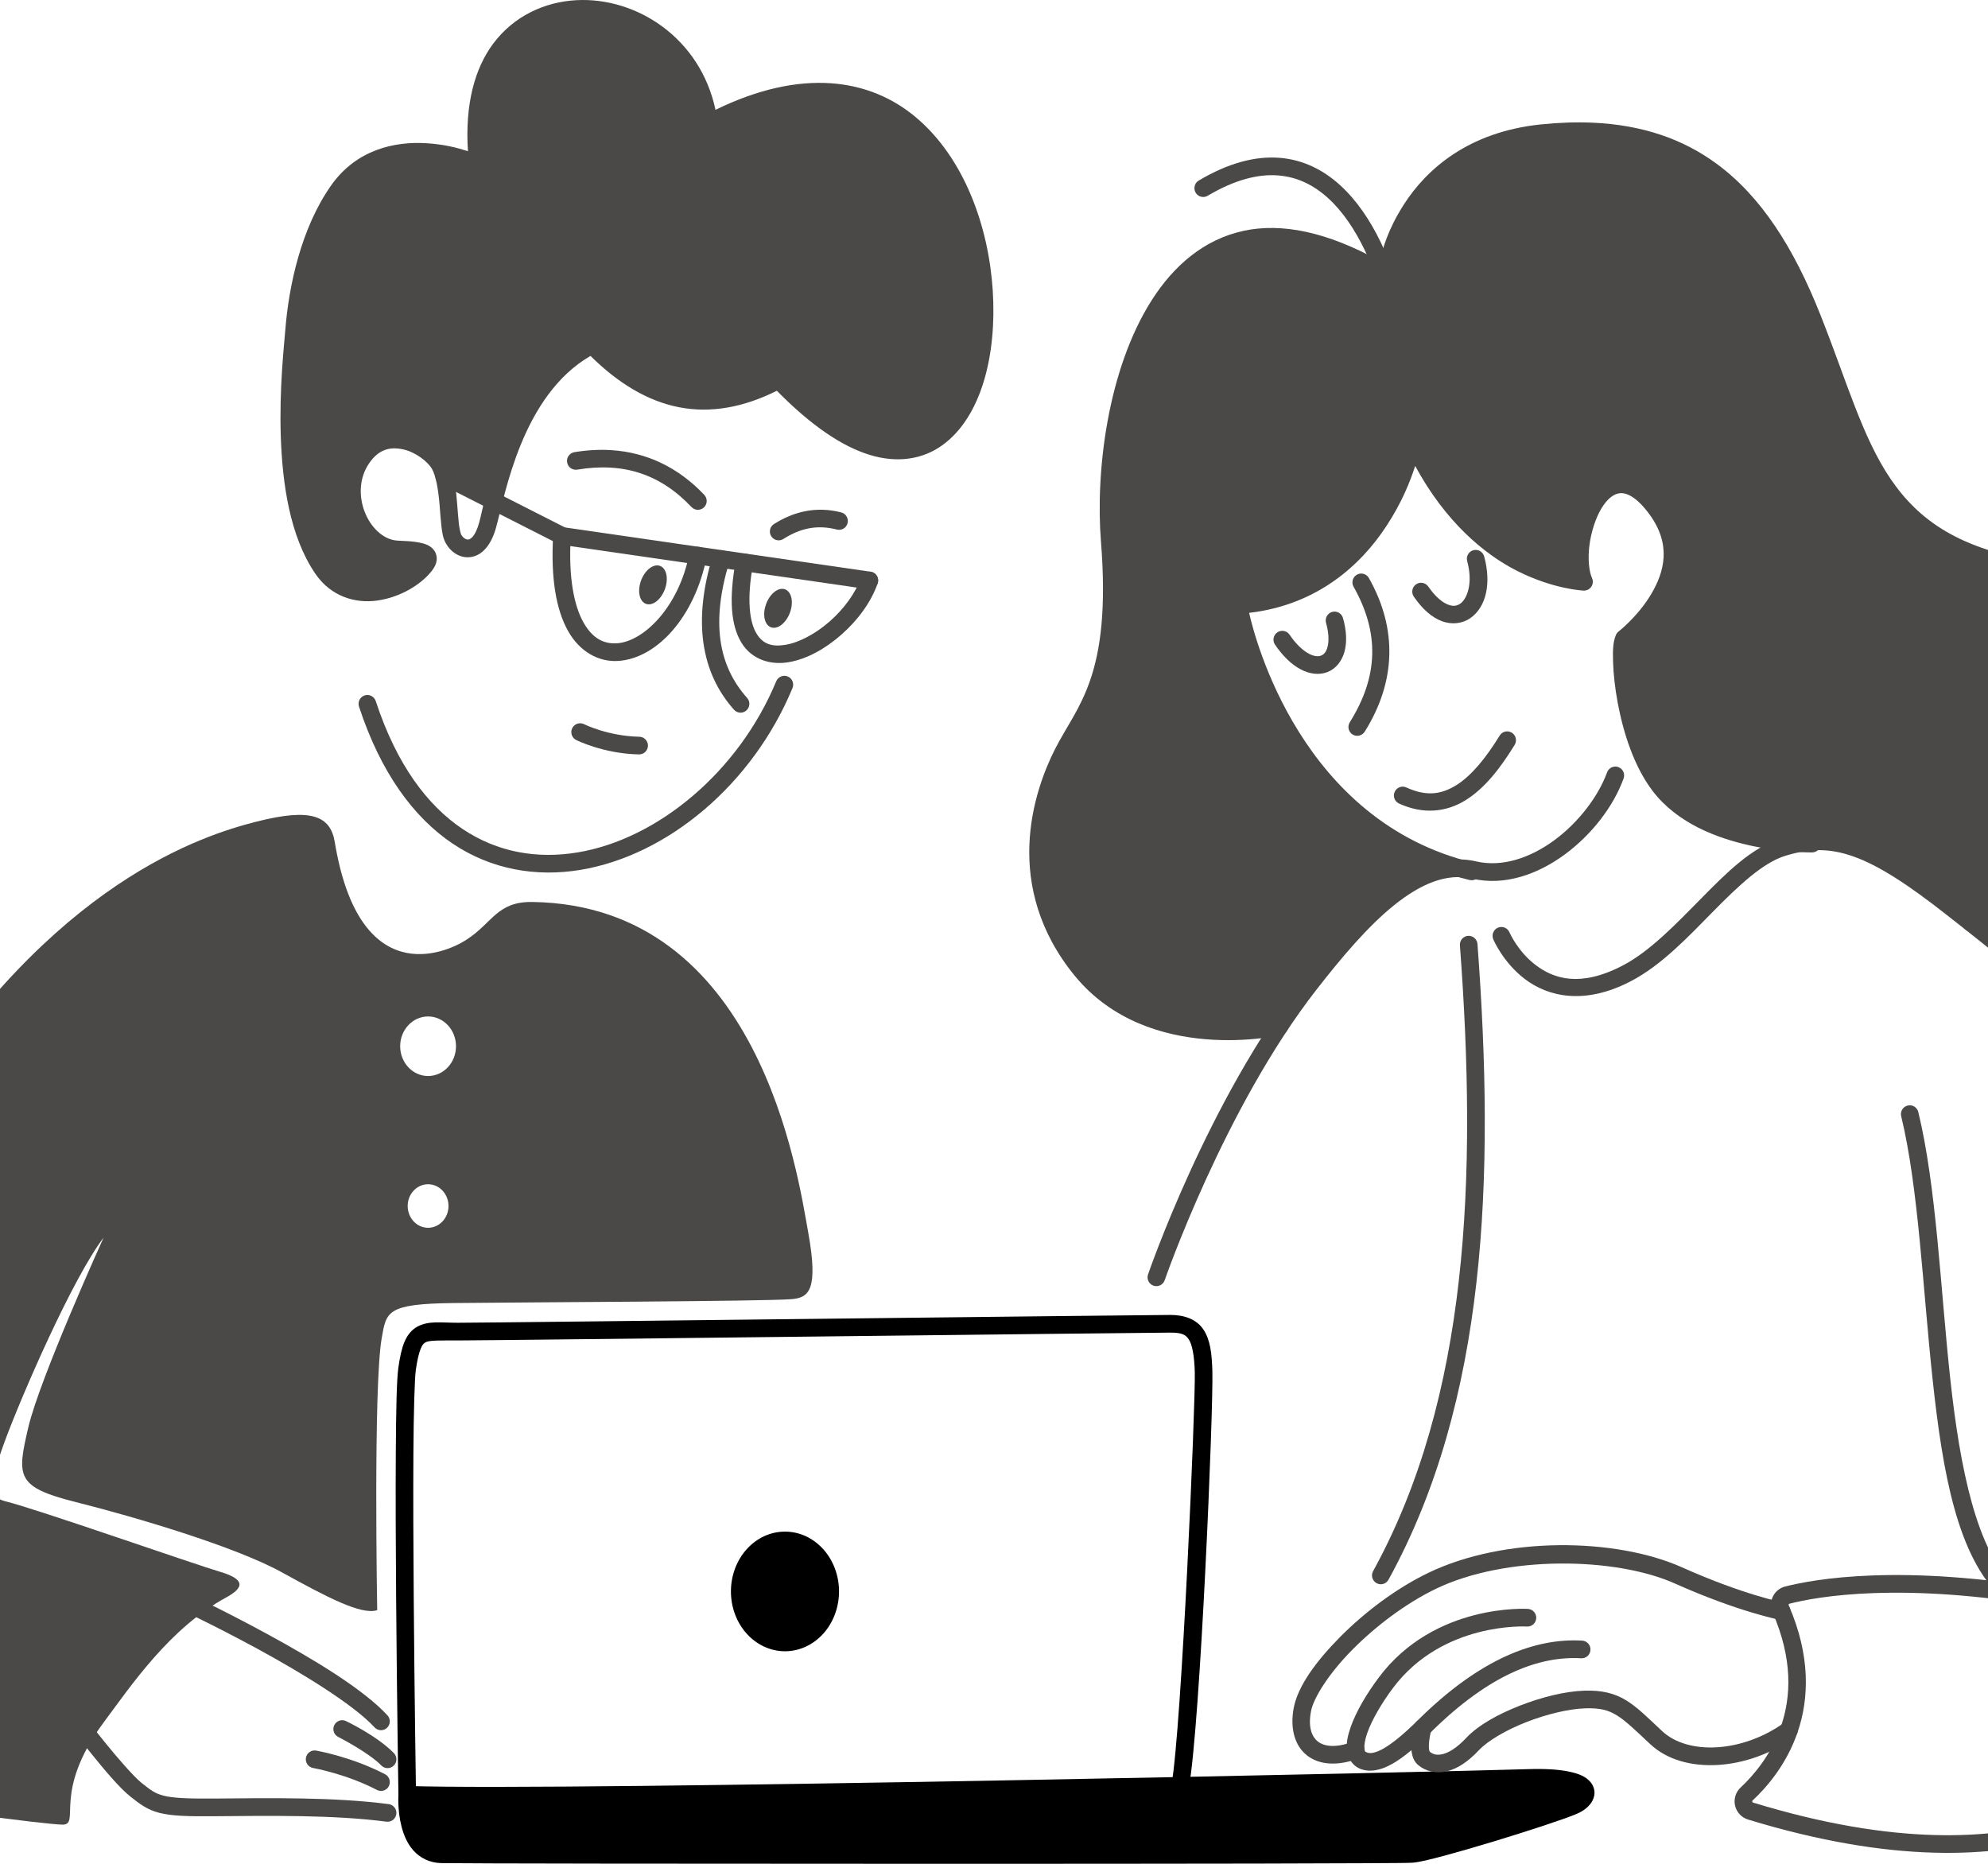 <svg className="w-full h-auto" viewBox="0 0 96 90" fill="none" xmlns="http://www.w3.org/2000/svg">
  <g clip-path="url(#clip0_41_88)">
    <path fill-rule="evenodd" clip-rule="evenodd"
      d="M40.516 76.848C40.516 77.614 40.241 78.349 39.752 78.891C39.262 79.432 38.598 79.737 37.906 79.737C37.214 79.737 36.55 79.432 36.061 78.891C35.571 78.349 35.296 77.614 35.296 76.848C35.296 76.468 35.364 76.093 35.495 75.742C35.626 75.392 35.818 75.073 36.061 74.805C36.303 74.537 36.591 74.324 36.907 74.178C37.224 74.033 37.563 73.959 37.906 73.959C38.249 73.959 38.588 74.033 38.905 74.178C39.222 74.324 39.509 74.537 39.752 74.805C39.994 75.073 40.186 75.392 40.317 75.742C40.449 76.093 40.516 76.468 40.516 76.848Z"
      fill="currentColor" />
    <path
      d="M73.765 85.43C70.459 85.542 27.504 86.497 19.678 86.242C19.568 86.239 19.461 86.278 19.379 86.353C19.298 86.427 19.248 86.53 19.241 86.641C19.241 86.641 19.184 87.401 19.389 88.197C19.491 88.595 19.659 89.016 19.966 89.361C20.274 89.705 20.741 89.956 21.31 89.967C21.805 89.977 24.877 89.985 29.28 89.991C33.683 89.997 39.391 90 45.072 90C50.752 90 56.406 89.997 60.701 89.989C62.849 89.984 64.657 89.979 65.959 89.972C66.61 89.969 67.135 89.966 67.513 89.962C67.891 89.957 68.086 89.957 68.208 89.947C68.546 89.921 69.054 89.794 69.74 89.611C70.426 89.427 71.256 89.186 72.092 88.933C73.764 88.425 75.436 87.877 76.083 87.612C76.391 87.486 76.656 87.317 76.836 87.057C76.925 86.927 76.994 86.766 76.998 86.583C77.002 86.401 76.931 86.211 76.817 86.069C76.587 85.786 76.24 85.645 75.754 85.545C75.267 85.445 74.624 85.401 73.765 85.43ZM73.793 86.284C74.608 86.256 75.196 86.302 75.584 86.381C75.939 86.454 76.07 86.556 76.109 86.589C76.061 86.646 75.947 86.746 75.762 86.821C75.218 87.044 73.505 87.611 71.846 88.115C71.016 88.367 70.194 88.606 69.522 88.785C68.85 88.965 68.294 89.084 68.143 89.096C68.143 89.096 67.879 89.103 67.504 89.107C67.129 89.111 66.605 89.115 65.955 89.118C64.654 89.125 62.847 89.13 60.7 89.135C56.406 89.143 50.752 89.146 45.072 89.146C39.391 89.146 33.683 89.143 29.281 89.137C24.878 89.131 21.755 89.122 21.328 89.113C20.976 89.106 20.776 88.988 20.6 88.791C20.424 88.594 20.293 88.298 20.212 87.984C20.13 87.662 20.1 87.34 20.09 87.096C28.664 87.33 70.437 86.397 73.793 86.284Z"
      fill="currentColor" />
    <path fill-rule="evenodd" clip-rule="evenodd"
      d="M19.665 86.669C19.665 86.669 19.476 89.502 21.319 89.54C23.162 89.578 67.198 89.597 68.175 89.521C69.153 89.446 74.731 87.704 75.923 87.217C76.938 86.801 77.126 85.744 73.779 85.857C70.432 85.97 27.573 86.927 19.665 86.669Z"
      fill="currentColor" />
    <path
      d="M56.522 63.496C55.867 63.496 47.726 63.59 39.487 63.684C31.248 63.779 22.924 63.874 22.11 63.874C21.283 63.874 20.708 63.766 20.158 64.059C19.883 64.206 19.67 64.468 19.534 64.792C19.398 65.115 19.313 65.51 19.238 66.034C19.152 66.642 19.126 68.136 19.113 70.164C19.1 72.191 19.11 74.701 19.129 77.147C19.166 82.038 19.24 86.676 19.24 86.676C19.241 86.732 19.252 86.787 19.274 86.839C19.297 86.89 19.329 86.937 19.369 86.976C19.409 87.015 19.456 87.046 19.508 87.066C19.56 87.087 19.616 87.097 19.671 87.096C19.784 87.094 19.891 87.048 19.97 86.966C20.048 86.885 20.091 86.776 20.089 86.662C20.089 86.662 20.016 82.028 19.979 77.14C19.96 74.697 19.95 72.189 19.963 70.169C19.976 68.148 20.022 66.563 20.08 66.155C20.149 65.665 20.231 65.328 20.317 65.124C20.402 64.921 20.467 64.862 20.557 64.814C20.737 64.717 21.244 64.728 22.11 64.728C22.987 64.728 31.258 64.633 39.497 64.538C47.736 64.444 55.954 64.35 56.522 64.35C57.062 64.35 57.252 64.442 57.407 64.678C57.562 64.914 57.673 65.425 57.696 66.249C57.737 67.767 57.057 83.457 56.574 86.162C56.564 86.217 56.565 86.273 56.577 86.328C56.589 86.383 56.612 86.435 56.644 86.481C56.675 86.527 56.716 86.566 56.763 86.596C56.81 86.627 56.862 86.647 56.917 86.657C57.028 86.677 57.143 86.652 57.235 86.588C57.328 86.523 57.391 86.424 57.411 86.313C57.964 83.215 58.597 68.106 58.545 66.225C58.521 65.348 58.443 64.702 58.116 64.206C57.79 63.71 57.204 63.496 56.522 63.496Z"
      fill="currentColor" />
    <path
      d="M29.522 21.737C28.948 21.7 28.352 21.733 27.735 21.835C27.624 21.854 27.525 21.916 27.459 22.008C27.393 22.1 27.367 22.214 27.385 22.326C27.404 22.438 27.465 22.538 27.557 22.604C27.649 22.669 27.763 22.696 27.874 22.678C30.113 22.306 31.894 22.9 33.393 24.485C33.432 24.526 33.478 24.558 33.529 24.581C33.58 24.604 33.635 24.616 33.691 24.618C33.747 24.619 33.802 24.609 33.854 24.589C33.906 24.569 33.954 24.539 33.995 24.5C34.076 24.422 34.124 24.315 34.126 24.202C34.129 24.088 34.087 23.979 34.01 23.897C32.761 22.577 31.243 21.847 29.522 21.737Z"
      fill="#4A4947" />
    <path
      d="M39.748 24.616C38.892 24.588 38.091 24.849 37.374 25.305C37.279 25.365 37.211 25.461 37.187 25.572C37.162 25.682 37.182 25.798 37.242 25.893C37.302 25.989 37.398 26.057 37.508 26.082C37.618 26.107 37.733 26.087 37.828 26.026C38.636 25.514 39.449 25.322 40.41 25.571C40.464 25.585 40.521 25.588 40.576 25.58C40.631 25.573 40.684 25.554 40.733 25.526C40.781 25.497 40.823 25.459 40.856 25.415C40.89 25.37 40.914 25.319 40.928 25.264C40.942 25.21 40.946 25.154 40.938 25.098C40.93 25.042 40.911 24.989 40.883 24.941C40.855 24.892 40.817 24.85 40.772 24.816C40.728 24.783 40.677 24.758 40.623 24.744C40.326 24.667 40.034 24.626 39.748 24.616Z"
      fill="#4A4947" />
    <path
      d="M27.825 0.009C26.301 0.093 24.823 0.769 23.824 2.097C22.916 3.306 22.449 5.058 22.597 7.302C22.116 7.144 21.449 6.965 20.564 6.914C19.081 6.828 17.209 7.203 15.971 8.98C14.55 11.018 13.949 13.762 13.777 15.936C13.777 15.937 13.777 15.937 13.777 15.937C13.719 16.673 13.485 18.74 13.558 21.038C13.632 23.336 13.991 25.89 15.222 27.696C15.993 28.827 17.174 29.143 18.207 29.001C19.239 28.858 20.157 28.331 20.699 27.745C20.966 27.455 21.159 27.163 21.067 26.799C21.022 26.616 20.896 26.475 20.775 26.393C20.654 26.311 20.534 26.268 20.413 26.236C19.93 26.107 19.349 26.13 19.091 26.095C18.488 26.014 17.907 25.472 17.616 24.73C17.324 23.988 17.334 23.1 17.815 22.386C18.297 21.669 18.867 21.569 19.466 21.699C20.065 21.829 20.65 22.285 20.855 22.634C21.062 22.989 21.172 23.705 21.229 24.401C21.258 24.748 21.279 25.091 21.315 25.399C21.351 25.707 21.386 25.974 21.527 26.23C21.758 26.649 22.217 26.985 22.757 26.896C23.298 26.808 23.727 26.304 23.957 25.466C24.392 23.887 25.197 19.107 28.515 17.187C29.852 18.509 31.274 19.368 32.787 19.664C34.308 19.962 35.897 19.679 37.514 18.869C39.161 20.542 40.637 21.538 41.959 21.954C43.34 22.388 44.573 22.175 45.513 21.493C47.393 20.131 48.139 17.138 47.94 14.03C47.74 10.921 46.562 7.641 44.247 5.68C42.02 3.795 38.723 3.265 34.551 5.304C33.81 1.815 30.718 -0.15 27.825 0.009ZM27.871 0.862C30.487 0.718 33.387 2.556 33.836 5.966C33.845 6.034 33.87 6.099 33.909 6.155C33.949 6.212 34.001 6.257 34.062 6.289C34.123 6.321 34.19 6.337 34.259 6.337C34.327 6.336 34.395 6.32 34.455 6.287C38.664 4.057 41.637 4.587 43.699 6.333C45.761 8.079 46.902 11.156 47.091 14.085C47.279 17.014 46.483 19.738 45.016 20.801C44.283 21.332 43.391 21.509 42.213 21.139C41.034 20.768 39.584 19.816 37.907 18.066C37.843 17.999 37.759 17.955 37.667 17.941C37.575 17.926 37.482 17.942 37.4 17.986C35.816 18.842 34.35 19.1 32.949 18.826C31.549 18.552 30.19 17.735 28.865 16.35C28.802 16.284 28.719 16.24 28.629 16.225C28.539 16.21 28.447 16.224 28.366 16.266C24.323 18.342 23.524 23.836 23.138 25.238C22.953 25.911 22.719 26.037 22.62 26.053C22.522 26.07 22.364 25.985 22.271 25.817C22.251 25.779 22.191 25.569 22.159 25.298C22.127 25.027 22.106 24.689 22.076 24.331C22.018 23.614 21.951 22.822 21.588 22.202C21.222 21.576 20.498 21.049 19.646 20.864C18.793 20.679 17.768 20.93 17.11 21.907H17.111C16.451 22.887 16.446 24.077 16.825 25.043C17.204 26.009 17.978 26.807 18.977 26.942C19.372 26.995 19.888 26.996 20.154 27.058C20.131 27.092 20.127 27.108 20.075 27.164C19.702 27.569 18.895 28.044 18.091 28.155C17.287 28.266 16.519 28.087 15.924 27.213C14.866 25.661 14.479 23.234 14.408 21.011C14.337 18.787 14.562 16.791 14.624 16.004C14.788 13.934 15.391 11.301 16.667 9.47C17.711 7.973 19.204 7.691 20.515 7.767C21.827 7.843 22.879 8.303 22.879 8.303C22.947 8.333 23.023 8.345 23.097 8.336C23.172 8.328 23.242 8.299 23.303 8.255C23.363 8.21 23.41 8.15 23.44 8.081C23.469 8.012 23.48 7.936 23.471 7.861C23.183 5.437 23.661 3.731 24.502 2.612C25.344 1.493 26.563 0.934 27.871 0.862Z"
      fill="#4A4947" />
    <path fill-rule="evenodd" clip-rule="evenodd"
      d="M23.83 24.195L21.448 22.985C21.39 22.774 21.317 22.581 21.221 22.418C20.651 21.443 18.603 20.453 17.463 22.147C16.323 23.84 17.432 26.302 19.034 26.518C19.701 26.609 21.301 26.463 20.387 27.455C19.472 28.446 16.939 29.46 15.573 27.455C13.284 24.096 14.08 17.494 14.201 15.97C14.368 13.848 14.971 11.159 16.319 9.225C18.601 5.951 23.049 7.912 23.049 7.912C21.857 -2.101 33.302 -1.345 34.257 5.91C51.496 -3.225 51.258 32.62 37.601 18.363C34.3 20.146 31.295 19.505 28.559 16.646C25.462 18.236 24.357 22.036 23.83 24.195Z"
      fill="#4A4947" />
    <path
      d="M21.315 22.579C21.208 22.614 21.119 22.691 21.068 22.792C21.043 22.842 21.028 22.897 21.024 22.953C21.02 23.009 21.026 23.065 21.044 23.118C21.061 23.171 21.089 23.221 21.125 23.263C21.162 23.306 21.206 23.341 21.256 23.366L26.962 26.264C27.003 26.284 27.047 26.298 27.093 26.305L41.92 28.452C41.975 28.46 42.032 28.457 42.086 28.443C42.14 28.429 42.191 28.405 42.236 28.371C42.28 28.338 42.318 28.296 42.346 28.247C42.375 28.199 42.394 28.146 42.402 28.09C42.41 28.035 42.407 27.978 42.393 27.924C42.379 27.869 42.355 27.818 42.321 27.773C42.288 27.729 42.246 27.691 42.198 27.662C42.15 27.633 42.097 27.615 42.041 27.607L27.283 25.47L21.64 22.603C21.59 22.578 21.535 22.563 21.48 22.559C21.424 22.555 21.368 22.561 21.315 22.579Z"
      fill="#4A4947" />
    <path
      d="M27.164 25.446C27.108 25.442 27.052 25.45 26.999 25.468C26.947 25.487 26.898 25.515 26.856 25.552C26.814 25.59 26.78 25.635 26.756 25.685C26.731 25.735 26.717 25.79 26.713 25.846C26.587 27.951 26.863 29.456 27.431 30.469C28 31.482 28.918 31.976 29.853 31.916C31.724 31.794 33.546 29.795 34.119 26.915C34.13 26.86 34.13 26.803 34.119 26.748C34.108 26.693 34.087 26.64 34.056 26.594C34.025 26.547 33.985 26.507 33.938 26.476C33.892 26.445 33.84 26.423 33.785 26.412C33.73 26.401 33.674 26.401 33.619 26.412C33.564 26.423 33.512 26.444 33.466 26.476C33.419 26.507 33.379 26.547 33.348 26.593C33.317 26.64 33.296 26.692 33.285 26.747C32.767 29.352 31.06 30.981 29.798 31.063C29.167 31.104 28.618 30.844 28.172 30.05C27.726 29.255 27.442 27.901 27.562 25.898C27.569 25.785 27.531 25.674 27.456 25.589C27.381 25.504 27.276 25.453 27.164 25.446Z"
      fill="#4A4947" />
    <path
      d="M36.026 26.736C35.915 26.716 35.8 26.74 35.708 26.804C35.615 26.868 35.551 26.967 35.53 27.078C35.188 28.936 35.299 30.199 35.801 31.029C36.302 31.86 37.222 32.127 38.098 31.974C38.974 31.822 39.866 31.32 40.637 30.64C41.408 29.96 42.057 29.099 42.382 28.171C42.419 28.064 42.413 27.947 42.364 27.845C42.315 27.743 42.228 27.664 42.122 27.627C42.015 27.589 41.898 27.596 41.797 27.645C41.695 27.694 41.617 27.781 41.58 27.888C41.319 28.632 40.755 29.4 40.076 29.998C39.398 30.596 38.606 31.019 37.953 31.133C37.301 31.246 36.849 31.12 36.528 30.587C36.206 30.054 36.043 28.985 36.366 27.234C36.387 27.123 36.362 27.008 36.299 26.914C36.235 26.821 36.137 26.757 36.026 26.736Z"
      fill="#4A4947" />
    <path
      d="M34.942 26.584C34.888 26.567 34.832 26.562 34.777 26.567C34.721 26.572 34.667 26.588 34.618 26.615C34.568 26.641 34.525 26.677 34.489 26.72C34.453 26.763 34.427 26.813 34.41 26.866C33.464 29.959 33.835 32.469 35.446 34.272C35.521 34.356 35.626 34.407 35.739 34.413C35.851 34.419 35.962 34.38 36.046 34.304C36.087 34.267 36.121 34.222 36.145 34.171C36.169 34.12 36.183 34.066 36.186 34.01C36.189 33.953 36.181 33.897 36.163 33.844C36.144 33.792 36.115 33.743 36.078 33.701C34.68 32.137 34.331 30.033 35.223 27.118C35.239 27.064 35.245 27.008 35.24 26.952C35.235 26.896 35.219 26.842 35.192 26.792C35.166 26.743 35.131 26.699 35.088 26.663C35.045 26.627 34.995 26.6 34.942 26.584Z"
      fill="#4A4947" />
    <path fill-rule="evenodd" clip-rule="evenodd"
      d="M32.104 28.459C32.059 28.579 32 28.692 31.93 28.792C31.859 28.893 31.779 28.978 31.694 29.043C31.609 29.107 31.521 29.151 31.434 29.171C31.347 29.191 31.264 29.186 31.189 29.158C31.114 29.129 31.048 29.077 30.996 29.005C30.944 28.933 30.906 28.841 30.884 28.736C30.863 28.631 30.859 28.515 30.872 28.392C30.884 28.271 30.914 28.146 30.959 28.026C31.05 27.783 31.198 27.573 31.369 27.442C31.541 27.311 31.723 27.269 31.875 27.327C32.027 27.384 32.136 27.536 32.179 27.748C32.222 27.96 32.195 28.216 32.104 28.459Z"
      fill="#4A4947" />
    <path fill-rule="evenodd" clip-rule="evenodd"
      d="M38.143 29.591C38.098 29.711 38.038 29.825 37.968 29.925C37.898 30.025 37.818 30.11 37.733 30.175C37.648 30.24 37.559 30.284 37.472 30.303C37.386 30.323 37.303 30.319 37.227 30.29C37.152 30.262 37.087 30.21 37.034 30.138C36.982 30.065 36.944 29.974 36.923 29.869C36.902 29.764 36.897 29.647 36.91 29.525C36.923 29.403 36.953 29.279 36.998 29.158C37.089 28.916 37.236 28.706 37.408 28.574C37.58 28.443 37.761 28.402 37.913 28.459C38.065 28.517 38.175 28.668 38.218 28.881C38.261 29.093 38.234 29.348 38.143 29.591Z"
      fill="#4A4947" />
    <path
      d="M38.04 32.666C37.936 32.623 37.819 32.622 37.715 32.666C37.611 32.709 37.528 32.792 37.484 32.896C35.675 37.267 31.755 40.526 27.879 41.164C25.941 41.483 24.023 41.163 22.328 40.024C20.632 38.885 19.146 36.909 18.144 33.853C18.127 33.8 18.099 33.751 18.062 33.708C18.026 33.666 17.982 33.631 17.932 33.605C17.882 33.58 17.828 33.565 17.772 33.561C17.716 33.556 17.66 33.563 17.607 33.581C17.5 33.616 17.411 33.693 17.36 33.794C17.31 33.895 17.301 34.013 17.336 34.12C18.383 37.311 19.972 39.469 21.854 40.734C23.737 41.999 25.898 42.355 28.016 42.007C32.253 41.309 36.352 37.857 38.27 33.224C38.313 33.12 38.313 33.002 38.27 32.897C38.227 32.793 38.144 32.709 38.04 32.666Z"
      fill="#4A4947" />
    <path
      d="M28.204 34.97C28.103 34.92 27.986 34.911 27.879 34.947C27.772 34.983 27.684 35.06 27.633 35.161C27.608 35.212 27.594 35.266 27.59 35.322C27.586 35.378 27.593 35.434 27.611 35.488C27.628 35.541 27.656 35.59 27.693 35.632C27.73 35.675 27.774 35.709 27.824 35.734C27.824 35.734 29.136 36.396 30.856 36.429C30.969 36.431 31.078 36.389 31.159 36.31C31.241 36.231 31.287 36.124 31.29 36.011C31.291 35.955 31.281 35.899 31.26 35.847C31.24 35.794 31.209 35.747 31.171 35.706C31.132 35.666 31.086 35.634 31.035 35.611C30.983 35.589 30.928 35.577 30.872 35.576C29.36 35.547 28.204 34.97 28.204 34.97Z"
      fill="#4A4947" />
    <path fill-rule="evenodd" clip-rule="evenodd"
      d="M5.001 59.765C3.506 61.725 1.027 67.419 0.2 69.681C-0.629 71.945 -0.417 72.332 0.296 72.505C1.757 72.862 9.346 75.523 10.598 75.89C11.849 76.258 11.814 76.655 10.906 77.148C8.203 78.613 6.337 81.384 5.016 83.16C2.458 86.598 3.962 88.146 2.985 88.109C2.007 88.071 -3.851 87.32 -6.681 86.711C-14.2 85.091 -14.757 79.597 -14.271 74.915C-13.738 69.791 -8.003 59.417 -4.406 53.675C2.552 42.569 9.811 40.331 12.388 39.675C15.045 38.998 15.958 39.402 16.167 40.666C17.341 47.773 21.438 46.082 22.521 45.381C23.806 44.549 23.996 43.529 25.716 43.555C36.673 43.722 38.52 56.713 39.025 59.493C39.53 62.274 39.073 62.661 38.238 62.733C36.983 62.842 25.126 62.884 21.892 62.922C18.657 62.96 18.657 63.337 18.432 64.622C18.023 66.95 18.215 77.753 18.215 77.753C17.445 77.995 15.832 77.149 13.594 75.916C11.355 74.683 6.541 73.256 3.653 72.531C0.765 71.806 0.813 71.298 1.366 68.928C1.92 66.559 5.001 59.765 5.001 59.765ZM20.672 49.083C19.928 49.083 19.324 49.727 19.324 50.521C19.324 51.315 19.928 51.959 20.672 51.959C21.416 51.959 22.02 51.315 22.02 50.521C22.02 49.727 21.416 49.083 20.672 49.083ZM20.672 57.185C20.128 57.185 19.687 57.656 19.687 58.237C19.687 58.817 20.128 59.288 20.672 59.288C21.216 59.288 21.658 58.817 21.658 58.237C21.658 57.656 21.216 57.185 20.672 57.185Z"
      fill="#4A4947" />
    <path
      d="M8.797 76.816C8.694 76.769 8.577 76.764 8.472 76.803C8.366 76.841 8.279 76.921 8.232 77.024C8.184 77.126 8.18 77.244 8.218 77.35C8.257 77.457 8.336 77.543 8.438 77.591C8.438 77.591 10.325 78.471 12.483 79.646C14.641 80.822 17.085 82.325 18.088 83.412C18.164 83.495 18.27 83.544 18.383 83.549C18.496 83.553 18.606 83.512 18.688 83.435C18.771 83.358 18.82 83.251 18.824 83.138C18.828 83.025 18.788 82.915 18.711 82.832C17.519 81.54 15.072 80.085 12.888 78.896C10.704 77.706 8.797 76.816 8.797 76.816Z"
      fill="#4A4947" />
    <path
      d="M16.385 83.089C16.332 83.107 16.283 83.136 16.241 83.173C16.2 83.21 16.165 83.255 16.141 83.306C16.092 83.407 16.085 83.525 16.121 83.632C16.158 83.739 16.236 83.827 16.337 83.876C16.337 83.876 17.791 84.616 18.414 85.252C18.453 85.293 18.499 85.325 18.551 85.347C18.602 85.368 18.657 85.38 18.713 85.38C18.769 85.381 18.825 85.37 18.876 85.349C18.928 85.328 18.975 85.297 19.015 85.258C19.096 85.178 19.141 85.07 19.142 84.957C19.143 84.844 19.099 84.735 19.02 84.654C18.188 83.805 16.709 83.109 16.709 83.109C16.608 83.059 16.491 83.052 16.385 83.089Z"
      fill="#4A4947" />
    <path
      d="M15.264 84.533C15.153 84.513 15.039 84.539 14.947 84.605C14.855 84.67 14.793 84.769 14.773 84.881C14.754 84.993 14.78 85.107 14.845 85.2C14.91 85.292 15.009 85.355 15.12 85.374C15.12 85.374 16.713 85.655 18.203 86.434C18.252 86.46 18.306 86.475 18.362 86.48C18.418 86.485 18.474 86.479 18.527 86.462C18.58 86.445 18.63 86.418 18.673 86.382C18.715 86.346 18.751 86.302 18.776 86.252C18.828 86.152 18.839 86.035 18.805 85.927C18.771 85.819 18.696 85.729 18.596 85.676C16.961 84.822 15.264 84.533 15.264 84.533Z"
      fill="#4A4947" />
    <path
      d="M3.244 82.487C3.2 82.521 3.162 82.563 3.134 82.612C3.106 82.66 3.087 82.713 3.08 82.769C3.072 82.825 3.075 82.881 3.089 82.935C3.103 82.99 3.128 83.041 3.161 83.085C3.161 83.085 3.711 83.816 4.373 84.635C5.035 85.455 5.775 86.344 6.312 86.766C6.757 87.117 7.116 87.393 7.691 87.539C8.266 87.685 9.012 87.716 10.357 87.703C13.03 87.679 16.147 87.634 18.661 87.966C18.717 87.973 18.773 87.969 18.827 87.955C18.881 87.94 18.931 87.915 18.976 87.881C19.02 87.847 19.057 87.804 19.085 87.756C19.113 87.707 19.131 87.653 19.139 87.598C19.146 87.542 19.142 87.486 19.128 87.431C19.113 87.377 19.088 87.326 19.054 87.282C19.02 87.237 18.978 87.2 18.929 87.172C18.881 87.144 18.828 87.126 18.772 87.119C16.159 86.774 13.019 86.825 10.349 86.849C9.022 86.861 8.323 86.819 7.9 86.711C7.476 86.603 7.281 86.445 6.836 86.094C6.482 85.815 5.685 84.903 5.034 84.097C4.382 83.29 3.84 82.57 3.84 82.57C3.772 82.48 3.671 82.42 3.559 82.405C3.447 82.389 3.334 82.419 3.244 82.487Z"
      fill="#4A4947" />
    <path
      d="M65.847 27.711C65.738 27.681 65.622 27.695 65.524 27.751C65.475 27.779 65.433 27.816 65.398 27.86C65.364 27.904 65.338 27.955 65.323 28.009C65.309 28.063 65.305 28.119 65.311 28.175C65.318 28.231 65.336 28.285 65.364 28.333C66.616 30.55 66.573 32.655 65.181 34.877C65.151 34.925 65.131 34.978 65.122 35.033C65.112 35.088 65.114 35.145 65.126 35.2C65.139 35.254 65.162 35.306 65.194 35.352C65.226 35.398 65.267 35.437 65.315 35.466C65.41 35.527 65.525 35.546 65.635 35.521C65.745 35.496 65.841 35.428 65.901 35.333C67.424 32.9 67.48 30.349 66.103 27.912C66.047 27.813 65.955 27.741 65.847 27.711Z"
      fill="#4A4947" />
    <path
      d="M64.328 29.549C64.219 29.58 64.127 29.653 64.072 29.751C64.017 29.85 64.004 29.967 64.034 30.076C64.177 30.585 64.175 30.983 64.106 31.239C64.037 31.496 63.925 31.606 63.796 31.657C63.668 31.707 63.474 31.708 63.202 31.564C62.929 31.419 62.597 31.126 62.272 30.648C62.208 30.554 62.11 30.49 62 30.469C61.889 30.448 61.774 30.472 61.681 30.536C61.588 30.599 61.524 30.698 61.503 30.809C61.482 30.92 61.506 31.035 61.57 31.129C61.954 31.694 62.371 32.089 62.804 32.319C63.237 32.549 63.704 32.611 64.108 32.451C64.512 32.291 64.804 31.918 64.927 31.463C65.049 31.008 65.027 30.463 64.852 29.844C64.822 29.735 64.749 29.642 64.651 29.587C64.552 29.532 64.436 29.518 64.328 29.549Z"
      fill="#4A4947" />
    <path
      d="M71.147 26.57C71.093 26.584 71.043 26.61 70.998 26.644C70.954 26.679 70.918 26.722 70.89 26.77C70.862 26.819 70.845 26.873 70.838 26.928C70.831 26.984 70.835 27.041 70.85 27.095C71.141 28.159 70.847 28.918 70.518 29.147C70.353 29.261 70.183 29.294 69.923 29.195C69.664 29.096 69.322 28.834 68.972 28.325C68.908 28.232 68.81 28.168 68.699 28.147C68.588 28.127 68.473 28.151 68.381 28.216C68.335 28.247 68.295 28.288 68.265 28.335C68.235 28.382 68.214 28.435 68.204 28.49C68.194 28.545 68.194 28.602 68.206 28.657C68.218 28.712 68.24 28.764 68.272 28.81C68.689 29.418 69.142 29.811 69.622 29.994C70.103 30.176 70.617 30.116 71.001 29.849C71.768 29.317 72.025 28.166 71.67 26.868C71.655 26.814 71.629 26.763 71.595 26.719C71.561 26.675 71.518 26.638 71.47 26.61C71.421 26.582 71.368 26.564 71.312 26.558C71.257 26.55 71.201 26.555 71.147 26.57Z"
      fill="#4A4947" />
    <path
      d="M73.004 35.38C72.908 35.321 72.792 35.302 72.683 35.328C72.573 35.354 72.478 35.423 72.419 35.52C71.755 36.602 71.052 37.462 70.324 37.915C69.596 38.367 68.873 38.466 67.913 38.025C67.862 38.001 67.808 37.988 67.752 37.986C67.696 37.984 67.64 37.993 67.588 38.012C67.536 38.032 67.488 38.062 67.447 38.1C67.406 38.138 67.373 38.184 67.35 38.235C67.326 38.286 67.313 38.341 67.311 38.397C67.309 38.453 67.318 38.509 67.337 38.561C67.357 38.614 67.386 38.662 67.424 38.703C67.462 38.744 67.508 38.778 67.559 38.801C68.731 39.341 69.85 39.214 70.771 38.641C71.693 38.069 72.446 37.104 73.143 35.968C73.172 35.92 73.192 35.867 73.201 35.811C73.209 35.756 73.207 35.699 73.195 35.645C73.181 35.59 73.158 35.539 73.125 35.493C73.093 35.448 73.051 35.409 73.004 35.38Z"
      fill="#4A4947" />
    <path
      d="M78.15 37.042C78.044 37.004 77.927 37.009 77.825 37.056C77.723 37.104 77.644 37.191 77.605 37.297C77.184 38.455 76.229 39.712 75.061 40.571C73.892 41.431 72.538 41.886 71.288 41.597C69.706 41.23 68.175 41.929 66.786 43.047C65.397 44.165 64.103 45.723 62.915 47.247C58.316 53.139 55.439 61.54 55.439 61.54C55.421 61.593 55.413 61.649 55.416 61.705C55.42 61.761 55.434 61.816 55.458 61.866C55.483 61.917 55.517 61.962 55.559 61.999C55.6 62.036 55.649 62.065 55.702 62.083C55.755 62.102 55.81 62.109 55.866 62.106C55.922 62.103 55.977 62.088 56.027 62.064C56.077 62.039 56.122 62.005 56.159 61.963C56.196 61.921 56.224 61.872 56.243 61.819C56.243 61.819 59.122 53.491 63.584 47.774C64.76 46.266 66.03 44.749 67.318 43.713C68.605 42.677 69.863 42.143 71.097 42.429C72.663 42.792 74.258 42.22 75.563 41.26C76.868 40.3 77.91 38.946 78.404 37.59C78.442 37.484 78.437 37.366 78.39 37.264C78.342 37.161 78.256 37.081 78.15 37.042Z"
      fill="#4A4947" />
    <path
      d="M70.891 45.19C70.835 45.194 70.781 45.21 70.731 45.235C70.681 45.26 70.637 45.295 70.6 45.338C70.564 45.38 70.536 45.429 70.519 45.483C70.501 45.536 70.494 45.592 70.499 45.648C71.339 56.904 70.918 67.477 66.307 75.868C66.28 75.917 66.263 75.971 66.256 76.026C66.25 76.082 66.255 76.138 66.27 76.192C66.286 76.246 66.312 76.297 66.346 76.341C66.381 76.384 66.424 76.421 66.473 76.448C66.522 76.475 66.576 76.492 66.631 76.499C66.687 76.505 66.743 76.5 66.797 76.484C66.85 76.469 66.901 76.443 66.944 76.408C66.988 76.373 67.024 76.329 67.051 76.28C71.798 67.644 72.192 56.901 71.347 45.584C71.338 45.471 71.285 45.367 71.2 45.293C71.115 45.219 71.003 45.182 70.891 45.19Z"
      fill="#4A4947" />
    <path
      d="M87.864 40.207C87.233 40.205 86.608 40.312 85.961 40.51C84.569 40.936 83.366 42.151 82.135 43.401C80.904 44.651 79.653 45.951 78.36 46.624C76.305 47.695 75.028 47.261 74.158 46.602C73.289 45.944 72.892 45.023 72.892 45.023C72.871 44.971 72.839 44.924 72.799 44.885C72.759 44.845 72.712 44.814 72.66 44.793C72.609 44.772 72.553 44.761 72.497 44.762C72.442 44.762 72.386 44.774 72.335 44.796C72.283 44.818 72.237 44.849 72.198 44.889C72.159 44.929 72.128 44.977 72.107 45.029C72.086 45.081 72.075 45.136 72.076 45.192C72.076 45.248 72.088 45.304 72.109 45.356C72.109 45.356 72.572 46.471 73.646 47.284C74.72 48.098 76.47 48.571 78.751 47.382C80.236 46.609 81.516 45.244 82.739 44.002C83.963 42.759 85.136 41.655 86.209 41.327C87.38 40.968 88.335 40.943 89.514 41.362C90.694 41.782 92.097 42.676 94.015 44.187C98.115 47.418 105.434 52.769 109.355 66.521C110.353 70.023 110.041 73.903 109.103 77.221C108.165 80.538 106.577 83.294 105.195 84.496C105.195 84.496 105.195 84.496 105.195 84.496C104.308 85.269 102.618 86.905 99.414 87.877C96.21 88.849 91.502 89.139 84.656 87.044C84.634 87.037 84.619 87.021 84.615 86.999C84.61 86.977 84.616 86.956 84.633 86.941C84.635 86.939 84.636 86.938 84.638 86.937C85.307 86.314 86.278 85.205 86.816 83.616C87.354 82.027 87.441 79.958 86.376 77.516C86.369 77.501 86.369 77.485 86.376 77.469C86.382 77.456 86.393 77.448 86.405 77.443C87.74 77.099 91.813 76.356 98.995 77.608C99.05 77.618 99.106 77.617 99.161 77.604C99.215 77.592 99.267 77.569 99.313 77.537C99.358 77.504 99.397 77.463 99.427 77.416C99.457 77.369 99.477 77.316 99.487 77.26C99.496 77.205 99.495 77.149 99.483 77.094C99.47 77.039 99.447 76.987 99.415 76.942C99.383 76.896 99.342 76.857 99.295 76.827C99.248 76.797 99.195 76.776 99.14 76.767C91.818 75.49 87.603 76.248 86.166 76.62C86.156 76.623 86.146 76.626 86.136 76.629C85.895 76.712 85.7 76.892 85.598 77.125C85.597 77.125 85.597 77.125 85.597 77.126C85.495 77.359 85.495 77.625 85.597 77.859C86.585 80.126 86.487 81.934 86.011 83.341C85.534 84.747 84.659 85.752 84.06 86.31L84.065 86.306C83.821 86.525 83.713 86.862 83.784 87.184C83.855 87.505 84.094 87.765 84.408 87.861C91.38 89.994 96.279 89.721 99.66 88.695C103.04 87.669 104.911 85.874 105.752 85.142C107.365 83.738 108.949 80.891 109.921 77.454C110.893 74.017 111.229 69.993 110.172 66.286C106.19 52.318 98.614 46.725 94.539 43.515C92.592 41.981 91.132 41.032 89.798 40.557C89.131 40.32 88.495 40.209 87.864 40.207Z"
      fill="#4A4947" />
    <path
      d="M73.786 77.691C73.786 77.691 69.28 77.395 66.583 81.001C65.993 81.79 65.483 82.65 65.217 83.416C65.084 83.799 65.006 84.16 65.041 84.511C65.076 84.862 65.284 85.232 65.635 85.392C65.635 85.392 65.636 85.392 65.636 85.392C66.125 85.614 66.683 85.485 67.231 85.174C67.779 84.864 68.376 84.359 69.074 83.667C71.969 80.797 74.385 79.96 76.353 80.076C76.409 80.079 76.465 80.071 76.518 80.053C76.571 80.034 76.619 80.005 76.661 79.968C76.703 79.931 76.737 79.886 76.761 79.835C76.785 79.785 76.8 79.73 76.803 79.674C76.809 79.561 76.771 79.45 76.696 79.365C76.621 79.281 76.515 79.229 76.403 79.223C74.151 79.091 71.483 80.079 68.477 83.058C67.806 83.724 67.243 84.187 66.813 84.431C66.383 84.674 66.144 84.685 65.986 84.614C65.911 84.579 65.902 84.575 65.887 84.426C65.872 84.278 65.911 84.012 66.02 83.698C66.238 83.07 66.712 82.251 67.263 81.515C69.673 78.293 73.733 78.543 73.733 78.543C73.788 78.547 73.844 78.539 73.897 78.521C73.95 78.503 73.999 78.475 74.04 78.438C74.082 78.4 74.117 78.355 74.141 78.305C74.166 78.255 74.18 78.2 74.184 78.144C74.191 78.031 74.153 77.92 74.078 77.835C74.004 77.75 73.899 77.698 73.786 77.691Z"
      fill="#4A4947" />
    <path
      d="M76.517 81.639C75.577 81.669 74.446 81.951 73.396 82.362C72.346 82.773 71.387 83.3 70.798 83.927C70.332 84.424 69.936 84.643 69.652 84.707C69.369 84.771 69.192 84.71 69.034 84.582C69.056 84.599 69.026 84.576 69.011 84.48C68.996 84.383 68.997 84.238 69.012 84.096C69.041 83.811 69.116 83.549 69.116 83.549C69.147 83.44 69.135 83.323 69.08 83.224C69.026 83.125 68.934 83.052 68.826 83.02C68.718 82.989 68.602 83.001 68.503 83.056C68.404 83.111 68.331 83.203 68.299 83.311C68.299 83.311 68.206 83.63 68.166 84.006C68.146 84.194 68.137 84.4 68.17 84.612C68.203 84.824 68.279 85.066 68.498 85.245C68.841 85.525 69.329 85.656 69.839 85.54C70.349 85.425 70.873 85.093 71.417 84.513C71.84 84.062 72.728 83.54 73.705 83.158C74.682 82.775 75.756 82.518 76.543 82.493C76.543 82.493 76.544 82.493 76.544 82.493C77.268 82.47 77.656 82.573 78.08 82.833C78.504 83.093 78.972 83.55 79.691 84.223C80.516 84.995 81.708 85.3 82.953 85.227C84.198 85.153 85.513 84.702 86.639 83.89C86.731 83.824 86.792 83.724 86.811 83.612C86.829 83.501 86.802 83.386 86.737 83.294C86.704 83.249 86.663 83.21 86.616 83.18C86.568 83.15 86.515 83.131 86.46 83.121C86.405 83.112 86.349 83.114 86.294 83.127C86.24 83.14 86.189 83.163 86.143 83.196C85.152 83.911 83.977 84.311 82.903 84.374C81.829 84.437 80.874 84.163 80.27 83.598C79.56 82.934 79.078 82.444 78.523 82.104C77.967 81.764 77.345 81.613 76.517 81.639Z"
      fill="#4A4947" />
    <path
      d="M75.272 74.615C73.068 74.639 70.806 75.065 68.966 75.954C67.401 76.71 65.889 77.861 64.71 79.05C63.532 80.24 62.674 81.43 62.475 82.466C62.292 83.417 62.497 84.273 63.106 84.759C63.715 85.244 64.615 85.284 65.617 84.91C65.723 84.87 65.808 84.79 65.855 84.687C65.902 84.584 65.907 84.467 65.867 84.361C65.848 84.308 65.818 84.26 65.78 84.219C65.742 84.178 65.696 84.144 65.646 84.121C65.595 84.098 65.54 84.085 65.484 84.083C65.428 84.081 65.373 84.09 65.32 84.109C64.489 84.42 63.938 84.331 63.634 84.09C63.331 83.848 63.165 83.38 63.309 82.628C63.438 81.962 64.199 80.777 65.314 79.653C66.428 78.528 67.881 77.425 69.334 76.723C72.703 75.097 77.998 75.177 80.877 76.464C83.955 77.84 85.956 78.221 85.956 78.221C86.011 78.232 86.067 78.231 86.122 78.22C86.177 78.208 86.229 78.186 86.275 78.154C86.321 78.123 86.361 78.082 86.391 78.035C86.422 77.988 86.443 77.936 86.453 77.881C86.474 77.769 86.45 77.654 86.386 77.561C86.323 77.467 86.225 77.403 86.114 77.382C86.114 77.382 84.23 77.028 81.223 75.684C79.621 74.968 77.476 74.591 75.272 74.615Z"
      fill="#4A4947" />
    <path
      d="M92.12 53.385C92.066 53.398 92.015 53.422 91.969 53.455C91.924 53.488 91.886 53.53 91.857 53.578C91.828 53.626 91.809 53.679 91.801 53.734C91.792 53.79 91.794 53.846 91.808 53.901C92.645 57.349 92.848 62.197 93.329 66.646C93.81 71.095 94.516 75.175 96.686 77.179C96.769 77.256 96.879 77.296 96.992 77.292C97.104 77.287 97.21 77.237 97.287 77.154C97.325 77.113 97.354 77.064 97.373 77.012C97.392 76.959 97.401 76.903 97.398 76.847C97.396 76.791 97.383 76.736 97.359 76.685C97.336 76.634 97.302 76.589 97.261 76.551C95.466 74.893 94.651 70.961 94.175 66.554C93.698 62.147 93.507 57.293 92.634 53.698C92.621 53.644 92.597 53.592 92.564 53.547C92.531 53.502 92.489 53.464 92.442 53.434C92.394 53.405 92.341 53.386 92.286 53.377C92.231 53.369 92.174 53.371 92.12 53.385Z"
      fill="#4A4947" />
    <path
      d="M68.17 20.989C68.081 20.999 67.997 21.037 67.931 21.098C67.865 21.159 67.819 21.239 67.801 21.327C67.801 21.327 67.438 23.098 66.243 24.926C65.049 26.754 63.073 28.6 59.754 28.808C59.694 28.812 59.635 28.829 59.582 28.857C59.528 28.886 59.481 28.925 59.444 28.973C59.407 29.021 59.381 29.077 59.367 29.136C59.353 29.195 59.352 29.256 59.364 29.316C59.364 29.316 61.462 40.215 70.966 42.494C71.021 42.507 71.077 42.509 71.132 42.501C71.187 42.492 71.24 42.472 71.288 42.443C71.335 42.413 71.377 42.375 71.409 42.329C71.442 42.284 71.466 42.232 71.479 42.178C71.505 42.068 71.486 41.952 71.427 41.855C71.368 41.759 71.273 41.69 71.164 41.663C62.827 39.664 60.594 30.808 60.32 29.594C63.626 29.21 65.728 27.271 66.954 25.395C67.71 24.239 68.098 23.244 68.339 22.5C69.805 25.208 71.677 26.768 73.269 27.571C75.043 28.466 76.477 28.519 76.477 28.519C76.549 28.521 76.621 28.505 76.685 28.472C76.749 28.439 76.804 28.39 76.844 28.33C76.885 28.27 76.909 28.2 76.915 28.128C76.921 28.056 76.909 27.983 76.879 27.917C76.73 27.585 76.672 26.975 76.752 26.339C76.833 25.703 77.043 25.036 77.328 24.558C77.614 24.08 77.939 23.83 78.254 23.814C78.568 23.799 79.038 24.006 79.64 24.82C80.73 26.296 80.372 27.614 79.734 28.691C79.095 29.768 78.166 30.489 78.166 30.489C78.107 30.534 78.061 30.593 78.032 30.662C77.886 31.01 77.878 31.417 77.895 31.976C77.912 32.535 77.984 33.213 78.119 33.937C78.39 35.384 78.905 37.01 79.801 38.189C81.002 39.768 82.942 40.487 84.558 40.837C86.175 41.187 87.511 41.162 87.511 41.162C87.567 41.161 87.622 41.149 87.674 41.126C87.725 41.104 87.771 41.072 87.81 41.031C87.849 40.991 87.879 40.943 87.9 40.891C87.92 40.839 87.93 40.783 87.929 40.727C87.928 40.671 87.916 40.616 87.894 40.564C87.871 40.513 87.839 40.466 87.799 40.427C87.759 40.388 87.712 40.358 87.659 40.337C87.608 40.317 87.552 40.307 87.496 40.308C87.496 40.308 86.252 40.33 84.738 40.002C83.223 39.674 81.481 38.99 80.477 37.671C79.719 36.674 79.21 35.142 78.955 33.778C78.827 33.097 78.76 32.456 78.745 31.95C78.73 31.474 78.788 31.132 78.811 31.051C78.994 30.905 79.804 30.243 80.464 29.128C81.202 27.883 81.622 26.07 80.323 24.311C79.634 23.379 78.921 22.927 78.212 22.961C77.503 22.996 76.965 23.506 76.599 24.119C76.233 24.733 76.003 25.49 75.909 26.231C75.849 26.706 75.87 27.156 75.939 27.581C75.448 27.506 74.714 27.343 73.651 26.807C72.025 25.987 70.039 24.398 68.604 21.236C68.567 21.154 68.505 21.086 68.427 21.041C68.349 20.997 68.259 20.979 68.17 20.989Z"
      fill="#4A4947" />
    <path
      d="M76.907 5.924C76.115 5.889 75.277 5.917 74.39 6.01C70.901 6.375 68.887 8.173 67.797 9.867C67.013 11.087 66.757 12.043 66.635 12.608C64.072 11.184 61.882 10.756 60.068 11.143C58.133 11.556 56.662 12.845 55.603 14.517C53.486 17.86 52.895 22.76 53.165 26.151C53.686 32.68 52.018 34.063 50.954 36.16C50.954 36.16 50.954 36.16 50.953 36.16C50.426 37.2 49.783 38.849 49.709 40.795C49.635 42.742 50.149 44.988 51.907 47.128C55.484 51.478 61.873 49.977 61.873 49.977C61.983 49.952 62.078 49.884 62.138 49.788C62.198 49.692 62.218 49.576 62.193 49.466C62.167 49.355 62.1 49.26 62.004 49.199C61.909 49.139 61.793 49.12 61.683 49.145C61.683 49.145 55.756 50.469 52.563 46.584C50.937 44.606 50.491 42.602 50.559 40.828C50.626 39.053 51.223 37.511 51.711 36.548C52.678 34.641 54.546 32.775 54.013 26.082C53.756 22.862 54.371 18.054 56.321 14.975C57.295 13.436 58.574 12.335 60.245 11.978C61.916 11.622 64.034 12.003 66.705 13.601C66.766 13.638 66.834 13.658 66.905 13.661C66.975 13.664 67.045 13.649 67.109 13.618C67.172 13.588 67.227 13.541 67.268 13.484C67.309 13.426 67.335 13.359 67.344 13.289C67.344 13.289 67.528 11.86 68.512 10.33C69.496 8.801 71.237 7.199 74.478 6.859C77.879 6.503 80.388 7.128 82.38 8.587C84.372 10.046 85.866 12.377 87.109 15.499C88.358 18.638 89.099 21.409 90.594 23.607C92.089 25.806 94.367 27.365 98.467 27.993C99.768 28.192 102.191 28.994 104.072 30.517C105.954 32.041 107.318 34.214 106.745 37.366C106.168 40.537 104.266 42.352 102.001 43.345C99.736 44.338 97.102 44.46 95.245 44.133C95.134 44.114 95.02 44.139 94.928 44.205C94.835 44.27 94.773 44.369 94.753 44.48C94.734 44.592 94.759 44.707 94.824 44.799C94.889 44.892 94.988 44.955 95.099 44.975C97.122 45.33 99.882 45.206 102.341 44.127C104.801 43.049 106.955 40.966 107.581 37.52C108.211 34.055 106.647 31.505 104.606 29.853C102.564 28.2 100.069 27.375 98.596 27.149H98.596C94.651 26.544 92.674 25.152 91.296 23.126C89.918 21.099 89.168 18.371 87.899 15.182C86.623 11.977 85.057 9.491 82.881 7.897C81.249 6.701 79.284 6.029 76.907 5.924Z"
      fill="#4A4947" />
    <path fill-rule="evenodd" clip-rule="evenodd"
      d="M61.778 49.654C61.778 49.654 55.62 51.066 52.235 46.949C48.85 42.831 50.317 38.449 51.332 36.447C52.348 34.445 54.116 32.82 53.589 26.209C53.062 19.599 55.998 6.792 66.923 13.327C66.923 13.327 67.704 7.232 74.434 6.528C81.382 5.8 84.985 9.106 87.504 15.434C90.023 21.761 90.486 26.431 98.532 27.664C101.305 28.089 108.366 30.919 107.163 37.536C105.96 44.153 99.052 45.329 95.172 44.647C94.859 44.4 94.56 44.166 94.277 43.944C91.18 41.504 89.369 40.607 87.504 40.734C87.504 40.734 82.343 40.828 80.139 37.93C78.484 35.754 78.093 31.613 78.424 30.828C78.424 30.828 82.371 27.8 79.981 24.566C77.4 21.072 75.679 26.279 76.491 28.092C76.491 28.092 71.166 27.91 68.218 21.413C68.218 21.413 66.713 28.799 59.781 29.234C59.781 29.234 61.846 39.868 71.065 42.078C68.293 41.547 65.579 44.617 63.249 47.603C62.737 48.259 62.246 48.948 61.778 49.654Z"
      fill="#4A4947" />
    <path
      d="M61.779 7.62C60.625 7.532 59.327 7.863 57.887 8.718C57.79 8.775 57.72 8.869 57.692 8.979C57.664 9.089 57.68 9.205 57.737 9.303C57.795 9.4 57.888 9.471 57.997 9.499C58.106 9.527 58.222 9.511 58.319 9.453C59.65 8.664 60.769 8.4 61.715 8.471C62.661 8.543 63.456 8.947 64.15 9.582C65.539 10.853 66.466 13.075 66.958 15.052C66.971 15.106 66.995 15.157 67.028 15.202C67.062 15.247 67.103 15.285 67.151 15.314C67.199 15.343 67.252 15.362 67.308 15.37C67.363 15.379 67.419 15.376 67.473 15.362C67.583 15.335 67.677 15.265 67.735 15.168C67.793 15.071 67.81 14.955 67.783 14.845C67.268 12.775 66.331 10.422 64.723 8.951C63.919 8.215 62.932 7.707 61.779 7.62Z"
      fill="#4A4947" />
  </g>
  <defs>
    <clipPath id="clip0_41_88">
      <rect width="96" height="90" fill="white" />
    </clipPath>
  </defs>
</svg>